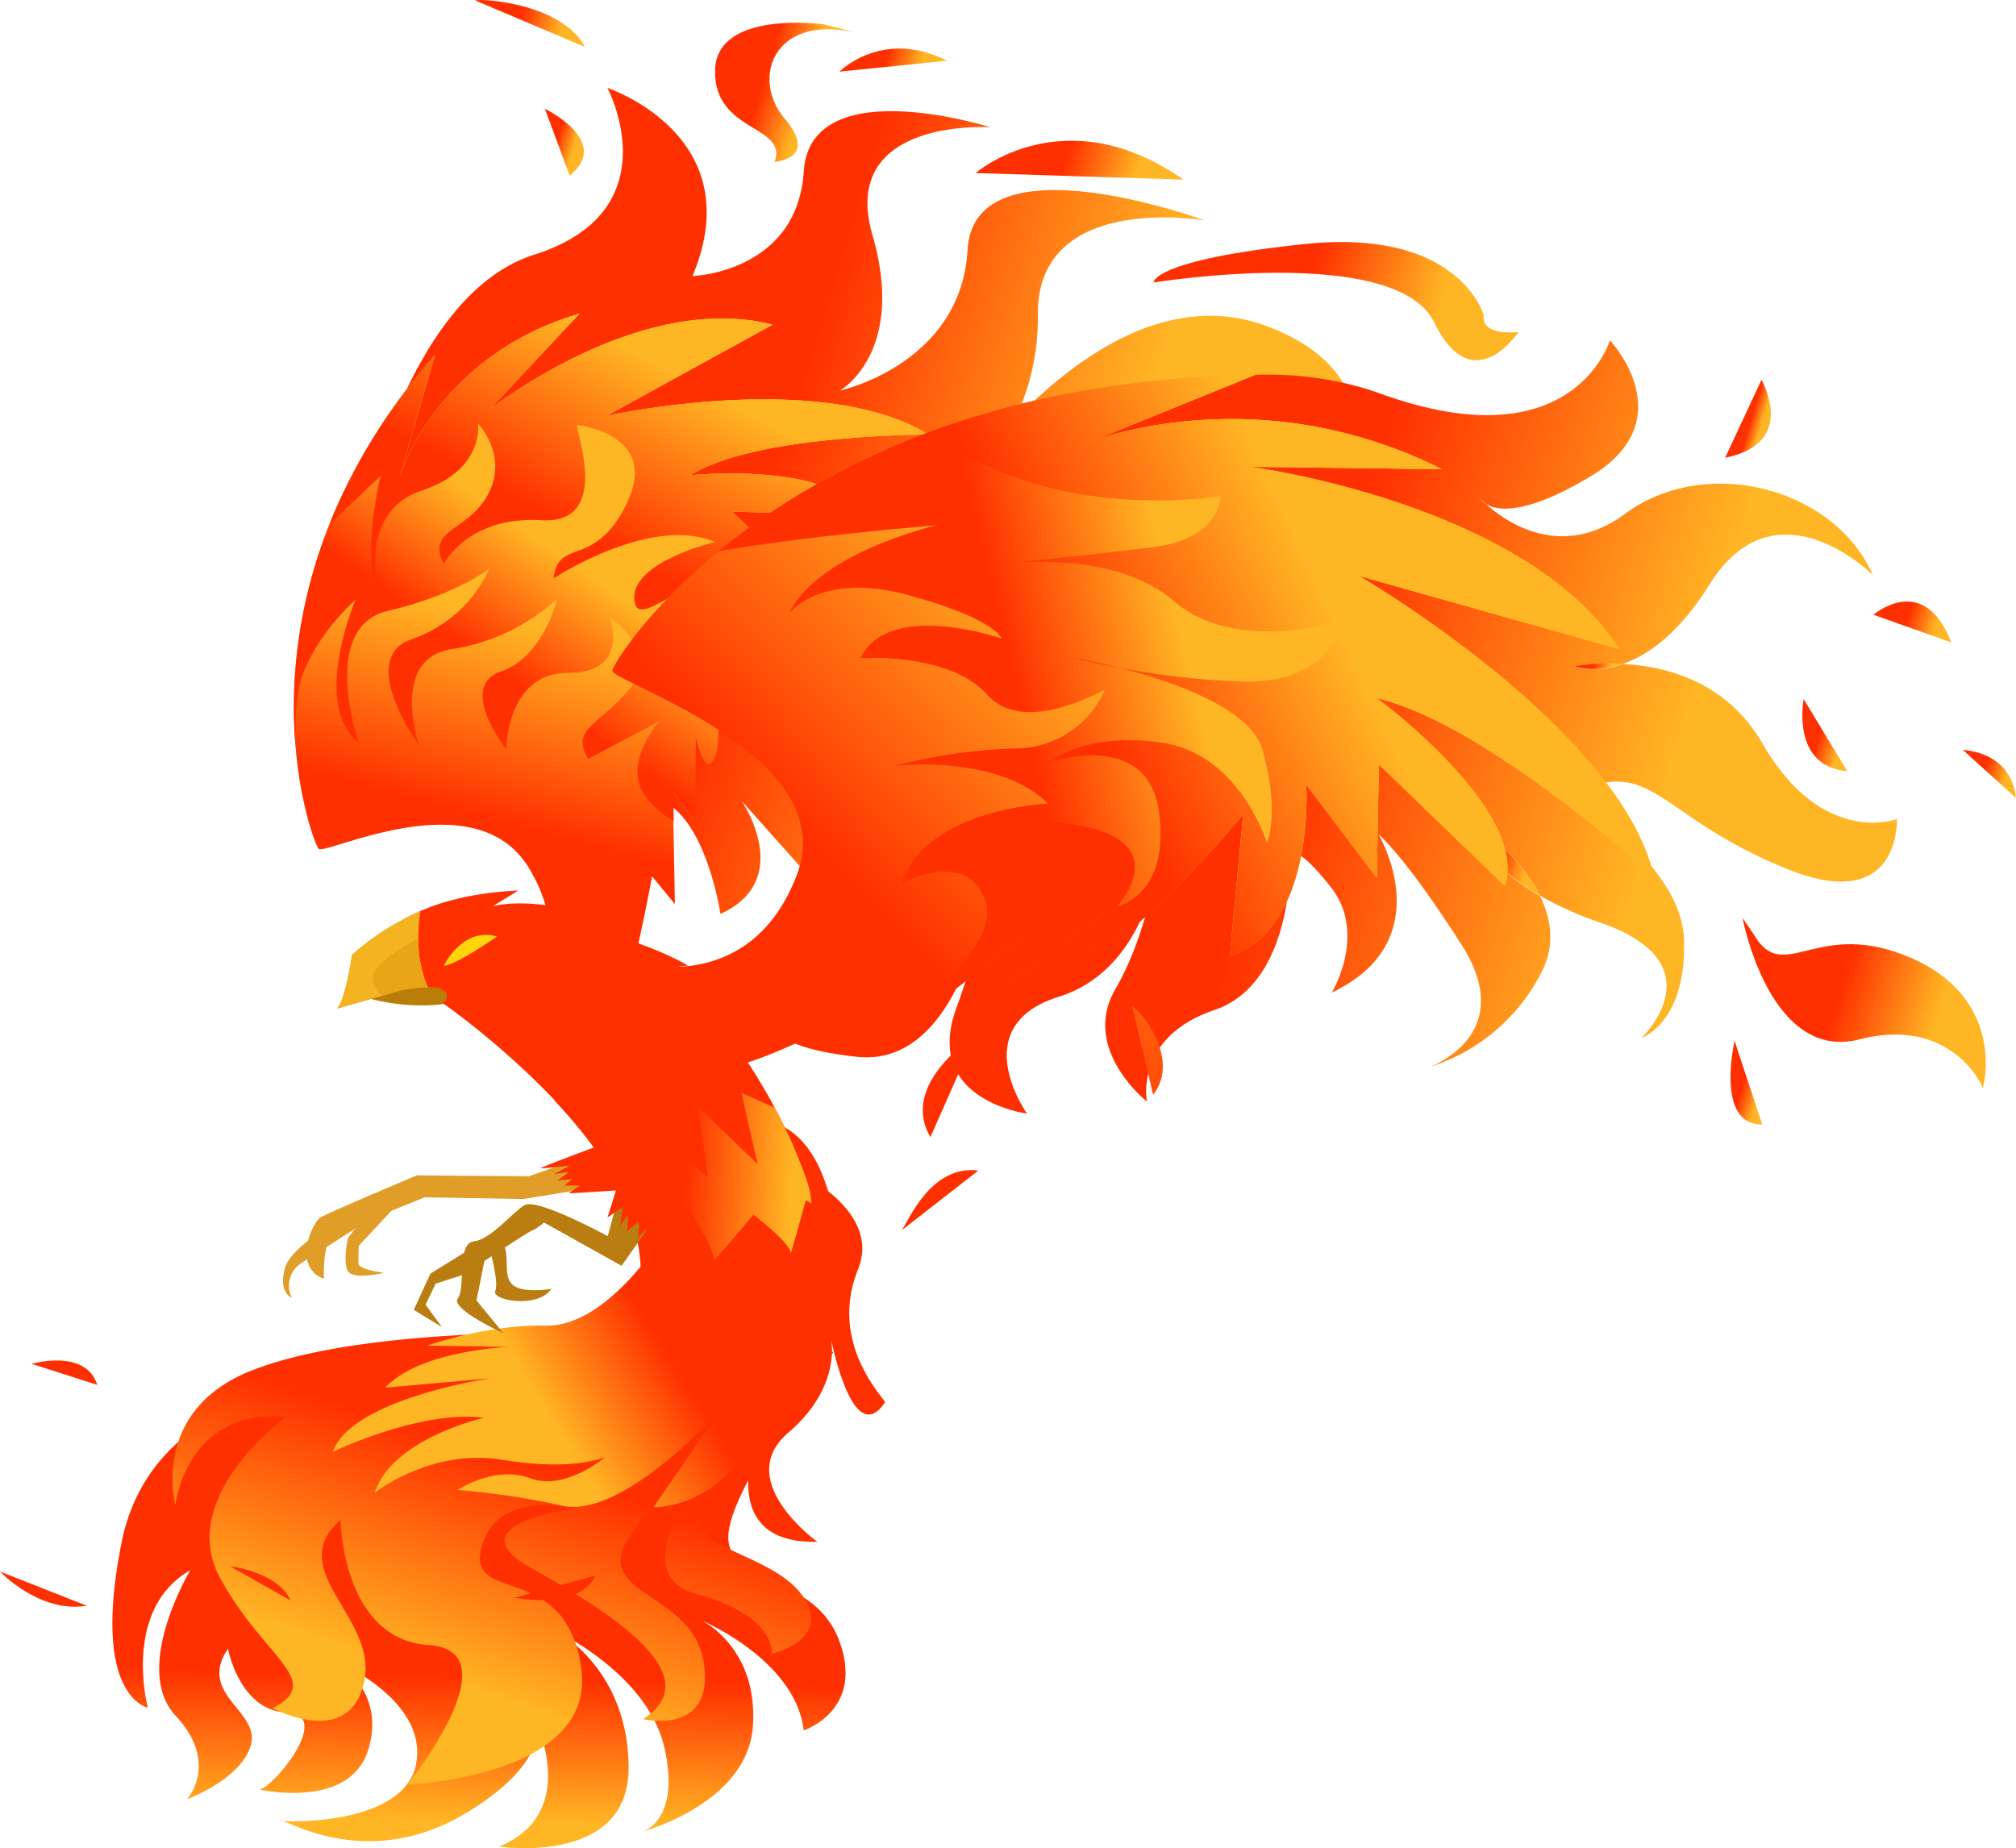 <svg xmlns="http://www.w3.org/2000/svg" xmlns:xlink="http://www.w3.org/1999/xlink" viewBox="0 0 353.53 324.13"><defs><style>.cls-1{fill:url(#Degradado_sin_nombre_10);}.cls-2{fill:url(#Degradado_sin_nombre_10-2);}.cls-3{fill:url(#Degradado_sin_nombre_10-3);}.cls-4{fill:url(#Degradado_sin_nombre_10-4);}.cls-5{fill:url(#Degradado_sin_nombre_10-5);}.cls-6{fill:url(#Degradado_sin_nombre_10-6);}.cls-7{fill:url(#Degradado_sin_nombre_10-7);}.cls-8{fill:url(#Degradado_sin_nombre_10-8);}.cls-9{fill:url(#Degradado_sin_nombre_10-9);}.cls-10{fill:url(#Degradado_sin_nombre_10-10);}.cls-11{fill:url(#Degradado_sin_nombre_10-11);}.cls-12{fill:url(#Degradado_sin_nombre_10-12);}.cls-13{fill:url(#Degradado_sin_nombre_10-13);}.cls-14{fill:url(#Degradado_sin_nombre_10-14);}.cls-15{fill:#ba7e06;}.cls-16{fill:#e09e28;}.cls-17{fill:url(#Degradado_sin_nombre_10-15);}.cls-18{fill:url(#Degradado_sin_nombre_10-16);}.cls-19{fill:url(#Degradado_sin_nombre_10-17);}.cls-20{fill:url(#Degradado_sin_nombre_10-18);}.cls-21{fill:url(#Degradado_sin_nombre_10-19);}.cls-22{fill:#ffd60b;}.cls-23{fill:url(#Degradado_sin_nombre_10-20);}.cls-24{fill:url(#Degradado_sin_nombre_10-21);}.cls-25{fill:url(#Degradado_sin_nombre_10-22);}.cls-26{fill:url(#Degradado_sin_nombre_10-23);}.cls-27{fill:url(#Degradado_sin_nombre_10-24);}.cls-28{fill:url(#Degradado_sin_nombre_10-25);}.cls-29{fill:url(#Degradado_sin_nombre_10-26);}.cls-30{fill:url(#Degradado_sin_nombre_10-27);}.cls-31{fill:url(#Degradado_sin_nombre_10-28);}.cls-32{fill:url(#Degradado_sin_nombre_10-29);}.cls-33{fill:url(#Degradado_sin_nombre_10-30);}.cls-34{fill:url(#Degradado_sin_nombre_10-31);}.cls-35{fill:url(#Degradado_sin_nombre_10-32);}.cls-36{fill:#ba7d11;}.cls-37{fill:url(#Degradado_sin_nombre_10-33);}.cls-38{fill:url(#Degradado_sin_nombre_10-34);}.cls-39{fill:#f4b321;}.cls-40{fill:#eaa418;}.cls-41{fill:url(#Degradado_sin_nombre_10-35);}.cls-42{fill:url(#Degradado_sin_nombre_10-36);}.cls-43{fill:url(#Degradado_sin_nombre_10-37);}.cls-44{fill:url(#Degradado_sin_nombre_10-38);}.cls-45{fill:url(#Degradado_sin_nombre_10-39);}.cls-46{fill:url(#Degradado_sin_nombre_10-40);}.cls-47{fill:url(#Degradado_sin_nombre_10-41);}.cls-48{fill:url(#Degradado_sin_nombre_10-42);}.cls-49{fill:url(#Degradado_sin_nombre_10-43);}.cls-50{fill:url(#Degradado_sin_nombre_10-44);}.cls-51{fill:url(#Degradado_sin_nombre_10-45);}.cls-52{fill:url(#Degradado_sin_nombre_10-46);}.cls-53{fill:url(#Degradado_sin_nombre_10-47);}.cls-54{fill:url(#Degradado_sin_nombre_10-48);}.cls-55{fill:url(#Degradado_sin_nombre_10-49);}.cls-56{fill:url(#Degradado_sin_nombre_10-50);}.cls-57{fill:url(#Degradado_sin_nombre_10-51);}</style><linearGradient id="Degradado_sin_nombre_10" x1="49.37" y1="319.35" x2="49.37" y2="319.3" gradientUnits="userSpaceOnUse"><stop offset="0" stop-color="#ffb624"/><stop offset="0.43" stop-color="#ff3b03"/><stop offset="0.47" stop-color="#ff3000"/><stop offset="1" stop-color="#ff3000"/></linearGradient><linearGradient id="Degradado_sin_nombre_10-2" x1="112.57" y1="321.27" x2="112.57" y2="321.27" xlink:href="#Degradado_sin_nombre_10"/><linearGradient id="Degradado_sin_nombre_10-3" x1="93.22" y1="301.7" x2="93.27" y2="299.94" xlink:href="#Degradado_sin_nombre_10"/><linearGradient id="Degradado_sin_nombre_10-4" x1="83.19" y1="319.61" x2="84.62" y2="265.67" xlink:href="#Degradado_sin_nombre_10"/><linearGradient id="Degradado_sin_nombre_10-5" x1="133.94" y1="249.04" x2="134.28" y2="248.02" xlink:href="#Degradado_sin_nombre_10"/><linearGradient id="Degradado_sin_nombre_10-6" x1="145.67" y1="234.83" x2="145.79" y2="234.45" xlink:href="#Degradado_sin_nombre_10"/><linearGradient id="Degradado_sin_nombre_10-7" x1="78.27" y1="295.15" x2="105.24" y2="212.81" xlink:href="#Degradado_sin_nombre_10"/><linearGradient id="Degradado_sin_nombre_10-8" x1="173.52" y1="82.22" x2="168.05" y2="80.56" xlink:href="#Degradado_sin_nombre_10"/><linearGradient id="Degradado_sin_nombre_10-9" x1="191.78" y1="103.96" x2="70.45" y2="67.24" xlink:href="#Degradado_sin_nombre_10"/><linearGradient id="Degradado_sin_nombre_10-10" x1="268.04" y1="151.79" x2="256.71" y2="148.37" xlink:href="#Degradado_sin_nombre_10"/><linearGradient id="Degradado_sin_nombre_10-11" x1="203.14" y1="151.83" x2="202.58" y2="151.66" xlink:href="#Degradado_sin_nombre_10"/><linearGradient id="Degradado_sin_nombre_10-12" x1="290.2" y1="145.45" x2="157.45" y2="105.28" xlink:href="#Degradado_sin_nombre_10"/><linearGradient id="Degradado_sin_nombre_10-13" x1="260.34" y1="87.93" x2="259.24" y2="87.6" xlink:href="#Degradado_sin_nombre_10"/><linearGradient id="Degradado_sin_nombre_10-14" x1="282.33" y1="117.28" x2="276.42" y2="115.49" xlink:href="#Degradado_sin_nombre_10"/><linearGradient id="Degradado_sin_nombre_10-15" x1="120.64" y1="35.29" x2="25.61" y2="126.85" xlink:href="#Degradado_sin_nombre_10"/><linearGradient id="Degradado_sin_nombre_10-16" x1="102.53" y1="112.29" x2="83.79" y2="183.45" xlink:href="#Degradado_sin_nombre_10"/><linearGradient id="Degradado_sin_nombre_10-17" x1="101.35" y1="99.32" x2="73.43" y2="139.1" xlink:href="#Degradado_sin_nombre_10"/><linearGradient id="Degradado_sin_nombre_10-18" x1="119.65" y1="65.96" x2="87.13" y2="126.97" xlink:href="#Degradado_sin_nombre_10"/><linearGradient id="Degradado_sin_nombre_10-19" x1="190.79" y1="108.67" x2="96.3" y2="199.72" xlink:href="#Degradado_sin_nombre_10"/><linearGradient id="Degradado_sin_nombre_10-20" x1="96.84" y1="249.38" x2="139.31" y2="222.6" xlink:href="#Degradado_sin_nombre_10"/><linearGradient id="Degradado_sin_nombre_10-21" x1="175.28" y1="92.51" x2="80.94" y2="183.41" xlink:href="#Degradado_sin_nombre_10"/><linearGradient id="Degradado_sin_nombre_10-22" x1="190.59" y1="77.75" x2="190.58" y2="77.77" xlink:href="#Degradado_sin_nombre_10"/><linearGradient id="Degradado_sin_nombre_10-23" x1="207.23" y1="125.73" x2="112.74" y2="216.78" xlink:href="#Degradado_sin_nombre_10"/><linearGradient id="Degradado_sin_nombre_10-24" x1="209.03" y1="118.47" x2="145.9" y2="133.77" xlink:href="#Degradado_sin_nombre_10"/><linearGradient id="Degradado_sin_nombre_10-25" x1="220.13" y1="139.11" x2="125.63" y2="230.16" xlink:href="#Degradado_sin_nombre_10"/><linearGradient id="Degradado_sin_nombre_10-26" x1="233.17" y1="152.66" x2="138.68" y2="243.71" xlink:href="#Degradado_sin_nombre_10"/><linearGradient id="Degradado_sin_nombre_10-27" x1="228.58" y1="147.89" x2="134.09" y2="238.93" xlink:href="#Degradado_sin_nombre_10"/><linearGradient id="Degradado_sin_nombre_10-28" x1="228.57" y1="147.88" x2="134.09" y2="238.92" xlink:href="#Degradado_sin_nombre_10"/><linearGradient id="Degradado_sin_nombre_10-29" x1="230.66" y1="150.04" x2="136.17" y2="241.09" xlink:href="#Degradado_sin_nombre_10"/><linearGradient id="Degradado_sin_nombre_10-30" x1="170.52" y1="87.63" x2="76.03" y2="178.67" xlink:href="#Degradado_sin_nombre_10"/><linearGradient id="Degradado_sin_nombre_10-31" x1="187.52" y1="105.27" x2="93.03" y2="196.32" xlink:href="#Degradado_sin_nombre_10"/><linearGradient id="Degradado_sin_nombre_10-32" x1="205.38" y1="123.8" x2="110.89" y2="214.85" xlink:href="#Degradado_sin_nombre_10"/><linearGradient id="Degradado_sin_nombre_10-33" x1="202.77" y1="121.1" x2="108.28" y2="212.15" xlink:href="#Degradado_sin_nombre_10"/><linearGradient id="Degradado_sin_nombre_10-34" x1="198.6" y1="116.77" x2="104.11" y2="207.82" xlink:href="#Degradado_sin_nombre_10"/><linearGradient id="Degradado_sin_nombre_10-35" x1="235.09" y1="110.52" x2="145.86" y2="152.12" xlink:href="#Degradado_sin_nombre_10"/><linearGradient id="Degradado_sin_nombre_10-36" x1="229.65" y1="98.86" x2="140.42" y2="140.46" xlink:href="#Degradado_sin_nombre_10"/><linearGradient id="Degradado_sin_nombre_10-37" x1="220.08" y1="78.33" x2="130.85" y2="119.93" xlink:href="#Degradado_sin_nombre_10"/><linearGradient id="Degradado_sin_nombre_10-38" x1="198.81" y1="32.71" x2="172.78" y2="24.83" xlink:href="#Degradado_sin_nombre_10"/><linearGradient id="Degradado_sin_nombre_10-39" x1="141.41" y1="16.59" x2="125.29" y2="11.71" xlink:href="#Degradado_sin_nombre_10"/><linearGradient id="Degradado_sin_nombre_10-40" x1="161.26" y1="12.83" x2="148.31" y2="8.92" xlink:href="#Degradado_sin_nombre_10"/><linearGradient id="Degradado_sin_nombre_10-41" x1="98.59" y1="5.09" x2="83.21" y2="0.44" xlink:href="#Degradado_sin_nombre_10"/><linearGradient id="Degradado_sin_nombre_10-42" x1="100.69" y1="25.83" x2="94.11" y2="23.84" xlink:href="#Degradado_sin_nombre_10"/><linearGradient id="Degradado_sin_nombre_10-43" x1="252.11" y1="55.11" x2="204.94" y2="40.84" xlink:href="#Degradado_sin_nombre_10"/><linearGradient id="Degradado_sin_nombre_10-44" x1="308.95" y1="74.44" x2="304.68" y2="73.15" xlink:href="#Degradado_sin_nombre_10"/><linearGradient id="Degradado_sin_nombre_10-45" x1="339.74" y1="109.38" x2="329.05" y2="106.15" xlink:href="#Degradado_sin_nombre_10"/><linearGradient id="Degradado_sin_nombre_10-46" x1="322.95" y1="129.92" x2="314.83" y2="127.46" xlink:href="#Degradado_sin_nombre_10"/><linearGradient id="Degradado_sin_nombre_10-47" x1="351.88" y1="136.49" x2="343.49" y2="133.95" xlink:href="#Degradado_sin_nombre_10"/><linearGradient id="Degradado_sin_nombre_10-48" x1="339.72" y1="178.81" x2="303.53" y2="167.85" xlink:href="#Degradado_sin_nombre_10"/><linearGradient id="Degradado_sin_nombre_10-49" x1="308.88" y1="190.72" x2="302.31" y2="188.73" xlink:href="#Degradado_sin_nombre_10"/><linearGradient id="Degradado_sin_nombre_10-50" x1="138.28" y1="217.98" x2="98.85" y2="215.92" xlink:href="#Degradado_sin_nombre_10"/><linearGradient id="Degradado_sin_nombre_10-51" x1="138.82" y1="206.92" x2="99.45" y2="204.87" xlink:href="#Degradado_sin_nombre_10"/></defs><g id="Layer_2" data-name="Layer 2"><g id="Capa_2" data-name="Capa 2"><path class="cls-1" d="M49.16,319.26c-.09,0,.08.07.45.1A1,1,0,0,0,49.16,319.26Z"/><path class="cls-2" d="M112.57,321.27h0Z"/><path class="cls-3" d="M94,301.86a6.62,6.62,0,0,0-1.56-3.26A29.27,29.27,0,0,1,94,301.86Z"/><path class="cls-4" d="M136.09,226.59,59.2,242.08s-32.42,1.15-37.87,28.41,4.59,29,4.59,29-4.59-17.21,7.46-24.1c0,0-10.33,17.22-2.58,25.54s2,14.63,2,14.63,9.46-3.44,11.18-9.47-9.46-8.89-4-16.93c0,0,2,10.91,10.33,11.19s-2.59,13.49-4.88,13.49c0,0,16.07,3.73,19.22-7.17s-6.6-15.78-6.6-15.78S75,297.74,73,309.22c-1.8,10.28-20.17,10.43-23.36,10.14,2.72,1,16.43,8.49,32.83-1.82,10.88-6.84,12.21-12.4,11.6-15.68a29.27,29.27,0,0,0-1.56-3.26A6.62,6.62,0,0,1,94,301.86c2.31,5.64,5.23,17.11-6.44,22,0,0,22.67,3.44,22.67-13.77s-12.34-23.81-12.34-23.81,15.78,7.46,18.65,20.37c2.82,12.67-3.77,14.56-4,14.63.31-.09,18.65-5,19.5-18.65s-8.89-18.36-8.89-18.36,16.35,6.88,17.79,19.22c0,0,10.61-3.44,6.31-15.49s-18.65-9.47-19.51-17.79,18.36-33,18.36-33Z"/><path class="cls-5" d="M134.45,247.84a6.35,6.35,0,0,0-.71,1.38C134.27,248.32,134.54,247.81,134.45,247.84Z"/><path class="cls-6" d="M145.8,235c-.07-.41-.13-.64-.13-.64S145.71,234.55,145.8,235Z"/><path class="cls-7" d="M130.62,201.29,118.54,242.9,93.9,233.81s-32.9-.38-50.25,6.76S30.77,264,30.77,264,32.56,247,50.16,248.48c0,0-19.26,14-11.61,28.18s18.49,18.1,9.31,22.95c0,0,13.14,7.14,15.94-4.34s-14.28-19.76-4.08-28.69c0,0,.26,20.92,15.43,21.94S71.45,313,71.45,313s33.16-1.28,30.48-20.4-20.28-11-17.47-21.3S101,264.54,101,264.54,79.23,267.22,93.13,275s31.5,18.87,19.64,26.52c0,0,12.37,2.94,10.71-9.56s-18.62-12-13.77-21.3,15.43-14.41,15.43-14.41-17,19.51-2.93,23.34,13.13,10.46,13.13,10.46,10.84-2.43,5.36-10.2-22.32-8.42-17-15.69c4.06-5.51,8.34-12.12,10-14.94a6.35,6.35,0,0,1,.71-1.38c.09,0-.18.48-.71,1.38-2.15,5-7.46,21.62,9.63,21.19,0,0-14.92-10.71-5.1-19.13,8.23-7.05,7.86-14.19,7.53-16.32-.09-.41-.13-.64-.13-.64s.06.23.13.64c.7,3.37,4.28,18.69,9.43,11,.26-.39-10.07-10.08-4.72-23.34S130.62,201.29,130.62,201.29Z"/><path class="cls-8" d="M177.82,73.82a107.82,107.82,0,0,0-12.47,15.63A45.54,45.54,0,0,0,177.82,73.82Z"/><path class="cls-9" d="M93.63,44.69C69.24,52.44,61.5,99.49,61.5,99.49L86.17,127s16.93,12.63,27.05,12.8,13.12,20.49,13.12,20.49c13.19-6,3.73-19.8,3.73-19.8l16.64,18.65,21.51-8.32L229.91,97.2s22.38-28.41-7.46-39.88c-17.38-6.69-33.87,5.31-44.63,16.5a45.54,45.54,0,0,1-12.47,15.63,107.82,107.82,0,0,1,12.47-15.63A40.69,40.69,0,0,0,182,55.31c-.28-21.81,29.27-16.64,29.27-16.64s-40.45-14.92-41.6,5.16-22.38,24.68-22.38,24.68S159,61.91,153,41.25s20.65-18.94,20.65-18.94-31.55-10-32.7,7.75-19.51,18.36-19.51,18.36c10.33-24.67-14.92-33-14.92-33S118,37,93.63,44.69Z"/><path class="cls-10" d="M258,144s1,6.69,12.05,13.09C266.31,149.51,258,144,258,144Z"/><path class="cls-11" d="M202.38,154.91a37,37,0,0,0,1.12-6.28S203.19,151.17,202.38,154.91Z"/><path class="cls-12" d="M278.86,83.59c16.64-9.94,3.45-23.91,3.45-23.91S276,81.3,242.14,69.06s-70.2,13-70.78,13l-36,95.83s-3.06,5.55,14.92,7.46,22.38-27.54,22.38-27.54.77,3.06-5,19.13,12.43,18.36,12.43,18.36-10.9-15.3,5.55-20.47c10.62-3.33,14.94-13.29,16.67-19.92.81-3.74,1.12-6.28,1.12-6.28a37,37,0,0,1-1.12,6.28c-1.11,5.13-3.18,12.5-6.72,18.58-6.12,10.52,5.54,19.71,5.54,19.71s-2.29-11.29,11.86-16.07S226.26,150,226.26,150s.57-2.68,7.08,5.54.19,18.56.19,18.56c19.32-9.18,8.22-27.74,8.22-27.74s4.4,3.45,14.54,19.32-5.55,21.43-5.55,21.43a33,33,0,0,0,19.71-16.84c2.28-4.64,1.56-9.16-.39-13.11C259,150.73,258,144,258,144s8.3,5.47,12.05,13.09a60.83,60.83,0,0,0,10.52,4.7c21,7.26,7.27,20.27,7.27,20.27s8-2.68,7.46-17.4S271.4,139.26,281,137.34s12.62,7.08,32.51,15.11,19.13-8.8,19.13-8.8-13,5-23.53-13.19c-6.34-11-17.08-13.64-24.59-14a13.73,13.73,0,0,1-8.5.46,36.71,36.71,0,0,1,8.5-.46c4.33-1.49,9.82-5.21,15.22-13.89,11.67-18.75,28.69-1.72,28.69-1.72C321.52,85.32,299,79.77,285,90.1c-11.31,8.37-21.12,1.29-24.43-1.7a3.11,3.11,0,0,1-1.2-1.17s.42.47,1.2,1.17C262.53,89.59,267.46,90.41,278.86,83.59Z"/><path class="cls-13" d="M259.35,87.23a3.11,3.11,0,0,0,1.2,1.17C259.77,87.7,259.35,87.23,259.35,87.23Z"/><path class="cls-14" d="M276,116.88a13.73,13.73,0,0,0,8.5-.46A36.71,36.71,0,0,0,276,116.88Z"/><path class="cls-15" d="M76.9,176.21c6.83-.58,5.83-7.82,5.83-7.82l-6.83.78L64.69,175.1A35.07,35.07,0,0,0,76.9,176.21Z"/><path class="cls-16" d="M58.65,216.45c2.15-.92,15.83-6.46,15.83-6.46l17.22.31,22.9-3.69-9.38-4.77L92.77,206.3l-19.67-.15s-15.38,6.45-16.91,7.38-4.92,8.76.61,10.76C56.8,224.29,56.49,217.37,58.65,216.45Z"/><path class="cls-17" d="M69.93,84.14v0Z"/><path class="cls-18" d="M55.86,148.86c1.15,1.26,27.72-12.37,37.05,3.63s-3.29,23-4,23.15l19.63.84c1.89-1.39,5.81-22.79,5.81-22.79l4,4.87L118,139l3.82,5,.12-15.19s1.88,8.89,3.58,3.27-2.8-25.34-2.8-25.34L137,122c3.92-10.46-12.36-23.75-12.36-23.75l15.8,2.86L128.33,89.71l23.38.73C145.55,80.76,121,83.36,121,83.36c11.59-7.23,41.82-7.14,41.82-7.14-18.9-11.62-56.46-3.28-56.46-3.28l29.13-16c-23.53-6-49.74,15-49.74,15L101.64,55c-25.18,7.41-31.5,28.4-31.71,29.1v0l6.34-21.82C38.81,104.93,54.71,147.61,55.86,148.86Z"/><path class="cls-19" d="M51.84,131.07c-.09-5.13.17-9.86,1.12-12.47,2.87-7.84,9.38-13.39,9.38-13.39s-7.85,18.36.57,25.06c0,0-7.08-20.28,5.16-23.15s17.79-7.46,17.79-7.46a23.29,23.29,0,0,1-13.58,12.43c-9.94,3.26,1.15,18.56,1.15,18.56s-5.16-15.3,5.93-16.83A35.1,35.1,0,0,0,97.72,105s-2.29,10.13-9.94,12.81,1,13.58,1,13.58,0-13.39,10.9-13.39,7.27-9.75,7.27-9.75,9,6.12,3.45,12.62-10.33,6.89-7.27,12.24l12.62-6.69s-6.88,7.46-2.48,13.39a16.21,16.21,0,0,0,4.87,4.17l-.06-5,3.82,5,.12-15.19s1.88,8.89,3.58,3.27-2.8-25.34-2.8-25.34L137,122c3.92-10.46-12.36-23.75-12.36-23.75l15.8,2.86L128.33,89.71l23.38.73C145.55,80.76,121,83.36,121,83.36c11.59-7.23,41.82-7.14,41.82-7.14-18.9-11.62-56.46-3.28-56.46-3.28l29.13-16c-23.53-6-49.74,15-49.74,15L101.64,55c-25.18,7.41-31.5,28.4-31.71,29.1l6.34-21.82C53.37,88.38,50.41,114.45,51.84,131.07Z"/><path class="cls-20" d="M57.79,91.91l8.94-8.44s-3.31,13.9-.51,19.63c0,0-3.31-13.39,7.78-17.08s9.82-11.74,9.82-11.74,5.23,5.36,1.92,12.12-11.23,6.37-7.91,12.5c0,0,4.21-8.42,17.09-7.66s5.48-16.83,6.37-16.7,14.28,1.91,8.67,13.64-12.11,6-12.88,13.27c0,0,17-11.23,28.31-6.38,0,0-14.66,3.44-14.15,10.07.46,6,9-5.46,18-2.57a53.48,53.48,0,0,0-4.58-4.36l15.8,2.86L128.33,89.71l23.38.73C145.55,80.76,121,83.36,121,83.36c11.59-7.23,41.82-7.14,41.82-7.14-18.9-11.62-56.46-3.28-56.46-3.28l29.13-16c-23.53-6-49.74,15-49.74,15L101.64,55c-25.18,7.41-31.5,28.4-31.71,29.1l6.34-21.82A102,102,0,0,0,57.79,91.91Z"/><path class="cls-21" d="M63.8,167.86s-3.12,6.92-4.64,9l11.31-3.21c9.66-1.84,7.72,1.77,7.72,1.77l-.55.51s24.54,17.08,31.92,34.62a33.77,33.77,0,0,1-2,31s41.35-13.18,33.84-34.74-23.55-37.14-23.55-37.14l2.81-.33c-9.05-5.09-20.05-6.94-20.05-6.94l4.81-1c-11.62-4.6-19-2.46-19-2.46l4.48-2.76C68.56,157.26,63.8,167.86,63.8,167.86Z"/><path class="cls-22" d="M77.81,169.4c2.41-.26,9.34-5.15,9.34-5.15C81.11,162.47,77.81,169.4,77.81,169.4Z"/><path class="cls-23" d="M58.34,254.65s15.22-7.38,26.52-6c0,0-16.15,3.69-19.14,13.15,0,0,9.91-7.84,22.36-5.77s18-.46,18-.46-6.92,6-13.14,3.69-12.69,2.07-12.69,2.07a134.65,134.65,0,0,1,18.45,2.77c10.61,2.31,27.67-16.83,27.67-16.83L114.6,264.33s14.76.92,21.91-21c0,0,.46,5.3.69,6s9.45-12.91,7.15-25.59,2.76,2.07,2.76,2.07,1.39-26.28-12.68-29.28l-18.22,20.52c-.92,1.16-10.14,15.68-20.52,15.45S74.94,236,74.94,236l14.53.23s-15.68.46-21.91,7.15L86,241.73S61.67,245.28,58.34,254.65Z"/><path class="cls-24" d="M190.6,77.75h0Z"/><path class="cls-25" d="M190.6,77.75h0Z"/><path class="cls-26" d="M107.38,117.62c-.23,2,40.41,14.58,32.37,35.79s-27.91,15.68-28.8,15.13l18.31,18.08c3.35.56,30.14-13.28,30.14-13.28l-1.34,7.47,20.76-16.05-1.67,7.47,16.41-12.18s-7.7,8.86,0,5.82,24.45-23,24.45-23l-2.35,24.9c15.07-5,13.4-30.16,13.4-30.16L241.45,154l.34-19.93,22.1,21.31c4.35-13.28-22.44-32.93-22.44-32.93,19.09,4.42,48.59,31.3,48.59,31.3C284,127.57,238.3,101,238.3,101L284,113.87c-16.57-25.73-64.8-32-64.8-32l33.66.42c-32.6-16.33-61.32-5-62.27-4.58h0l29.62-12C137.83,67,107.6,115.59,107.38,117.62Z"/><path class="cls-27" d="M126,96.69c15.29-2.72,38.17-4.55,38.17-4.55S143.37,97,138.4,107.57c0,0,5.48-7.4,20.91-3.19S175.64,112,175.64,112s-19.77-6.89-24.74,3.44c0,0,15.43-1.14,22.19,6.38s20.65-1.15,20.65-.77a17.13,17.13,0,0,1-15.55,10.21,95.87,95.87,0,0,0-21.3,3.06s18-2.17,26.91,6.63c0,0-21.17.76-25.76,14,0,0,11.22-6.24,14.66,2.81,2.75,7.21-9.24,17-14.23,20.7l-.41,2.3,20.76-16.05-1.67,7.47,16.41-12.18s-7.7,8.86,0,5.82,24.45-23,24.45-23l-2.35,24.9c15.07-5,13.4-30.16,13.4-30.16L241.45,154l.34-19.93,22.1,21.31c4.35-13.28-22.44-32.93-22.44-32.93,19.09,4.42,48.59,31.3,48.59,31.3C284,127.57,238.3,101,238.3,101L284,113.87c-16.57-25.73-64.8-32-64.8-32l33.66.42c-32.6-16.33-61.32-5-62.27-4.58l29.62-12C173.19,66.43,143.15,82.58,126,96.69Z"/><path class="cls-28" d="M163.16,199.44,171,181.68S157.62,190,163.16,199.44Z"/><path class="cls-29" d="M198.53,176.54,202.22,192C207.3,185.53,199.46,176.54,198.53,176.54Z"/><path class="cls-30" d="M158.12,215.78l13.44-10.48C163.12,204.22,159.14,214.51,158.12,215.78Z"/><path class="cls-31" d="M158,215.91s.1,0,.17-.13Z"/><path class="cls-32" d="M104.46,276.32l-14.3,3.92C91.31,280.24,101.23,282.55,104.46,276.32Z"/><path class="cls-33" d="M5.53,239.2l11.53,3.69C15,236.43,5.53,239.2,5.53,239.2Z"/><path class="cls-34" d="M15.22,281.63,0,275.63S6.92,283,15.22,281.63Z"/><path class="cls-35" d="M40.35,274.71l10.61,6C48.65,275.63,40.35,274.71,40.35,274.71Z"/><path class="cls-36" d="M93.39,215.79a9.75,9.75,0,0,0,2-1.38L109,222l8.3-11.76s-2.65-6.69-3.69-6.92l-4.26,3.23-2.77,10.26s-12.45-6.8-14.64-5.42-5.88,6-8.88,6.34-1.38,8.19-2.77,10,8,6.11,8,6.11l-4.73-5.76,1.39-6.92S93,215.79,93.39,215.79Z"/><path class="cls-36" d="M96.69,226.06s-5,.84-6.76-.7-.54-4.3-1.54-7.07-1.15-.77-1.15-.77l-1.46,1.16s1.77,6.15,1.07,7.76S94.23,229.59,96.69,226.06Z"/><polygon class="cls-36" points="81.86 223.37 82.7 218.91 75.48 223.37 72.56 229.74 77.48 232.74 74.63 228.82 76.4 225.13 81.86 223.37"/><path class="cls-37" d="M119.37,209.68l-2.46-9.14-7.07,1.76c0,.85-3.31,11.23-3.31,11.23l2.69-1.85-.46,3.31,1.38-2-.15,2.92,2.23-1.85-.39,3Z"/><path class="cls-16" d="M69.87,211a9.52,9.52,0,0,1,.85-.84l-8.55,5.43L61,217.18s-1.1,5.07.35,6.11,6-.06,6-.06-4.5-.52-4.5-1.67.06-3.06.06-3.06S68.14,212.91,69.87,211Z"/><path class="cls-16" d="M52.8,221.56l9.37-6,4.12-5.51c-.8-.06-14.87,7.66-16.25,12.16s1.15,5.42,1.15,5.42A4.69,4.69,0,0,1,52.8,221.56Z"/><path class="cls-16" d="M72.92,208.76a6.05,6.05,0,0,0-2.2,1.41Z"/><path class="cls-16" d="M66.64,212.07l-7.15,3.53C59.88,215.53,64.26,216.45,66.64,212.07Z"/><path class="cls-38" d="M116,208.3l-10.14-7.69s-11.68,4.31-11.07,4.31,5.07-.46,5.07-.46l-2.69,1.46,2.62-.39L97.84,207l2.46-.15-1.38,1.08h2.77l-2,1.38Z"/><path class="cls-39" d="M61.69,167.47s-1,7.31-2.53,9.41l11.31-3.21a30.71,30.71,0,0,1,3.34-.47l.42,0,.69,0,.17,0s-.83-1.27-1.53-5.23a28.9,28.9,0,0,1,.18-8.18A44,44,0,0,0,61.69,167.47Z"/><path class="cls-40" d="M70.47,173.67a30.71,30.71,0,0,1,3.34-.47l.42,0,.69,0,.17,0s-.83-1.27-1.53-5.23a18.23,18.23,0,0,1-.23-3.28c-3.34,1.51-7.62,4.55-7.93,6.41A4.24,4.24,0,0,0,67,174.65Z"/><path class="cls-41" d="M155.91,78.61a38.79,38.79,0,0,1,17.94,3.45C193.36,90.67,214,87,214,87s.38,7.46-12.05,9c-8.6,1.06-18.67,2.11-24.05,2.67,6.51-.44,19.75-.3,27.87,6.7,11.1,9.56,29.65,3.44,29.65,3.44s-1.53,11.1-17.4,10.71a137.33,137.33,0,0,1-21.6-2.38c9.19,2.38,23,7.12,25,14.43,3.06,11.1.76,16.26.76,16.26s-4.78-15.68-18.55-17.59-19.51,3.44-19.51,3.44,17.21-5.93,19.13,8.8S195.85,159,195.85,159s9.94-10.71-5.55-14-18.55,3.45-18.55,3.45,11.47-4.59,13,8.22a19.21,19.21,0,0,1-2.3,11.64l11.11-8.25s-7.7,8.86,0,5.82,24.45-23,24.45-23l-2.35,24.9c15.07-5,13.4-30.16,13.4-30.16L241.45,154l.34-19.93,22.1,21.31c4.35-13.28-22.44-32.93-22.44-32.93,19.09,4.42,48.59,31.3,48.59,31.3C284,127.57,238.3,101,238.3,101L284,113.87c-16.57-25.73-64.8-32-64.8-32l33.66.42c-32.6-16.33-61.32-5-62.27-4.58l29.62-12C193.58,66.12,172.39,71.48,155.91,78.61Z"/><path class="cls-42" d="M196.44,117.17c-4.74-1.23-8.24-1.82-8.24-1.82S191.38,116.22,196.44,117.17Z"/><path class="cls-43" d="M177.92,98.7c-2.39.15-3.88.39-3.88.39Z"/><path class="cls-44" d="M171.09,30.35l36.44,1.15C186.59,16.86,171.09,30.35,171.09,30.35Z"/><path class="cls-45" d="M149.88,5.68l-5.36-1.4s-19-2.68-19.13,8.16,12.76,9.43,10.46,15.94c0,0,7.78-.51,1.79-7.53S135.6,2.49,149.88,5.68Z"/><path class="cls-46" d="M147.2,12.57l18.87-1.92C154.72,4.91,147.2,12.57,147.2,12.57Z"/><path class="cls-47" d="M83.31.07l19.26,8.16C98.61.71,84.84-.31,83.31.07Z"/><path class="cls-48" d="M95.55,19.07,99.89,30.8C107.41,24.81,95.55,19.07,95.55,19.07Z"/><path class="cls-49" d="M228.94,42.79c-27,2.8-26.65,6.76-26.65,6.76s42.46-6.89,49.22,7,14.79,1.66,14.79,1.66-6.63.89-6.12-2.94C260.18,55.28,256,40,228.94,42.79Z"/><path class="cls-50" d="M308.89,66.63l-6.37,13.65C315.4,77.73,308.89,66.63,308.89,66.63Z"/><path class="cls-51" d="M328.53,107.82l13.65,4.85C337.33,100.17,328.53,107.82,328.53,107.82Z"/><path class="cls-52" d="M316.29,122.61s-2.3,11.86,7.65,12.63Z"/><path class="cls-53" d="M344.22,131.54l9.31,8.42C352.63,131.67,344.22,131.54,344.22,131.54Z"/><path class="cls-54" d="M326.11,182.29c15.81-4.08,21.55,7.91,21.55,8.55s4.59-15.18-12.24-22.7-22.57,5-27.93-4.34l-1.91-2.8S310.3,186.37,326.11,182.29Z"/><path class="cls-55" d="M304.18,182.55s-3.45,14.79,4.84,14.66Z"/><path class="cls-56" d="M115,216.79s0,0,0,0S115,216.79,115,216.79Z"/><path class="cls-57" d="M141.42,206.86a87.63,87.63,0,0,0-5.55-12.56L130,191.65l2.85,12.49-10.44-10,1.74,12.33-13-10.12,1.9,5.85L97.22,193c5,5.33,9.74,11.44,12.34,17.61.43,1,.81,2.06,1.13,3.06,2.34,1.65,4,2.86,4.29,3.11,0-.61,4.39-7.06,4.39-7.06s6.39,10,5.76,11.22,7-7.9,7-7.9,6.8,5.22,6.49,6.8,2.69-9.33,2.69-9.33l1,.52A15.41,15.41,0,0,0,141.42,206.86Z"/></g></g></svg>